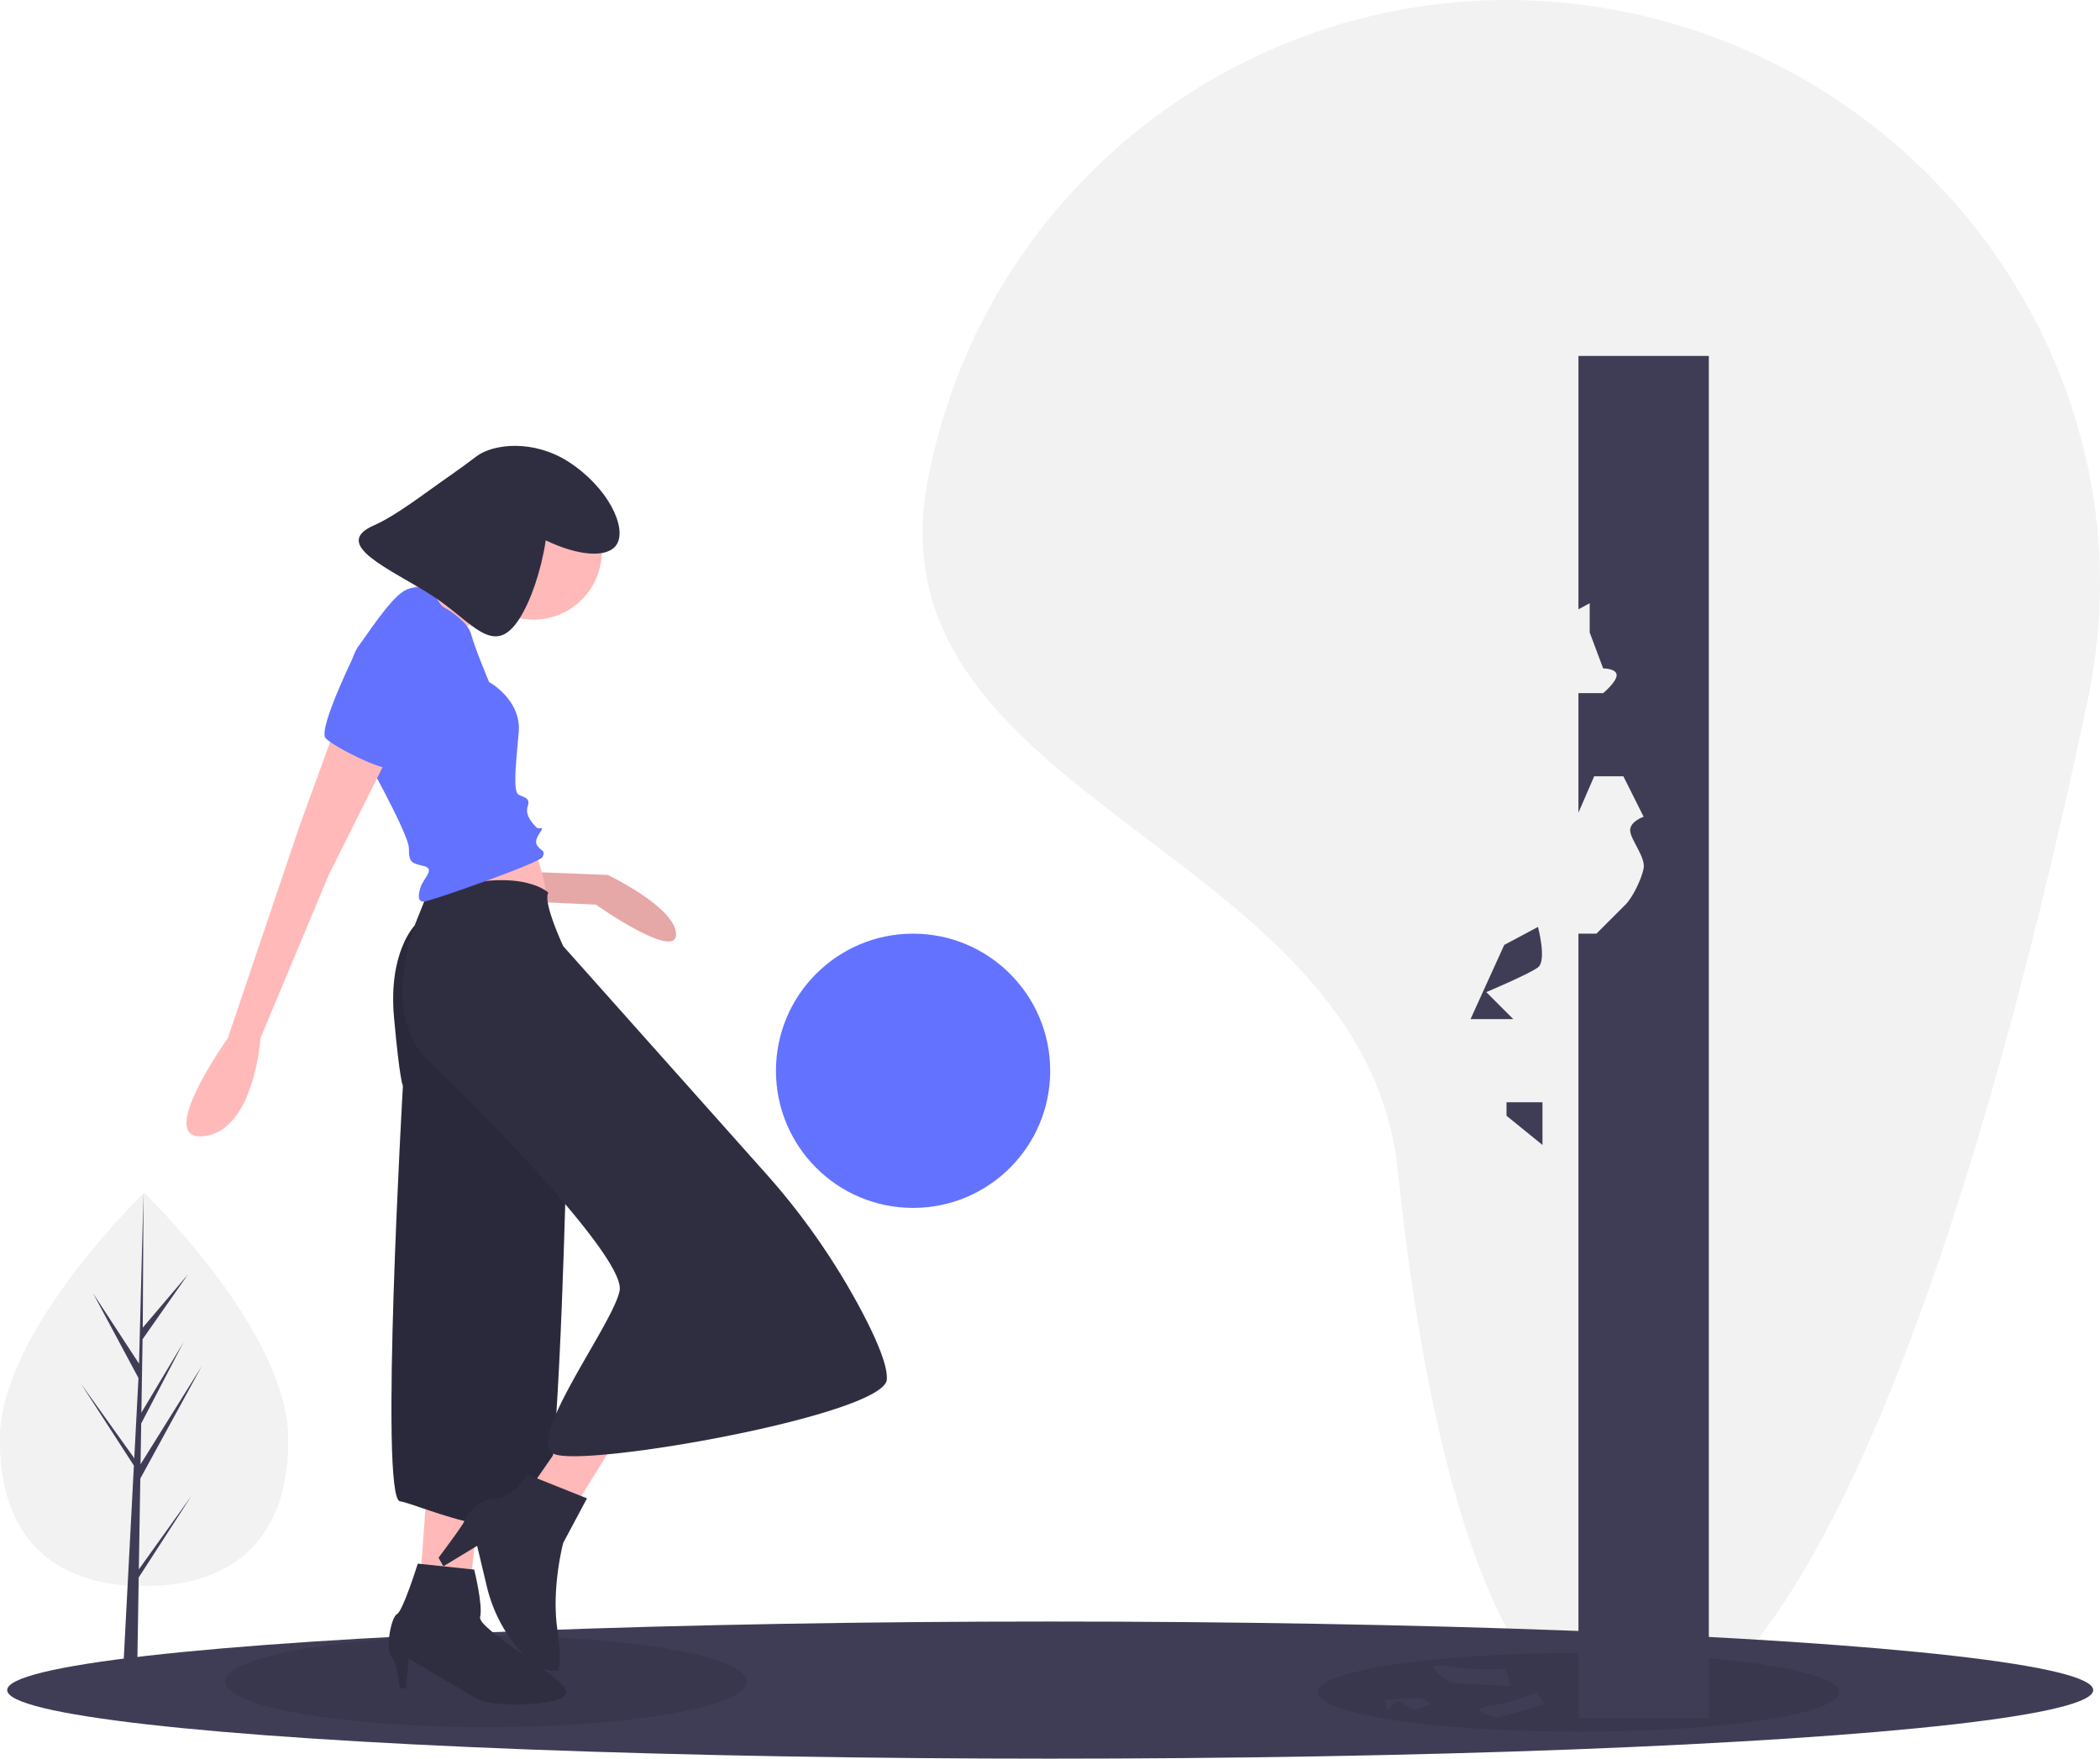<svg id="e59d1ca7-5ac5-463b-833e-c7c6c1f03a86" data-name="Layer 1" xmlns="http://www.w3.org/2000/svg" width="934.219" height="782.347" viewBox="0 0 934.219 782.347"><title>breaking obstacles</title><path d="M754.715,579.477c39.873,381.522,192.901,330.194,306.92-209.086C1091.635,228.498,995.04,90.487,852.549,63.471s-279.904,66.595-306.92,209.086S739.64,435.233,754.715,579.477Z" transform="translate(-132.891 -58.827)" fill="#f2f2f2"/><path d="M261.087,699.231c0,48.273-28.698,65.129-64.098,65.129s-64.098-16.855-64.098-65.129,64.098-109.685,64.098-109.685S261.087,650.957,261.087,699.231Z" transform="translate(-132.891 -58.827)" fill="#f2f2f2"/><polygon points="61.763 698.148 62.42 657.748 89.74 607.767 62.522 651.41 62.818 633.244 81.647 597.084 62.896 628.437 62.896 628.437 63.426 595.765 83.589 566.977 63.51 590.628 63.842 530.719 61.757 610.027 61.929 606.756 41.429 575.378 61.6 613.036 59.69 649.525 59.633 648.556 36.001 615.536 59.561 651.978 59.323 656.541 59.28 656.61 59.299 656.984 54.453 749.559 60.928 749.559 61.705 701.743 85.208 665.39 61.763 698.148" fill="#f2f2f2"/><path d="M261.087,699.231c0,48.273-28.698,65.129-64.098,65.129s-64.098-16.855-64.098-65.129,64.098-109.685,64.098-109.685S261.087,650.957,261.087,699.231Z" transform="translate(-132.891 -58.827)" fill="#f2f2f2"/><polygon points="61.763 698.148 62.42 657.748 89.74 607.767 62.522 651.41 62.818 633.244 81.647 597.084 62.896 628.437 62.896 628.437 63.426 595.765 83.589 566.977 63.51 590.628 63.842 530.719 61.757 610.027 61.929 606.756 41.429 575.378 61.6 613.036 59.69 649.525 59.633 648.556 36.001 615.536 59.561 651.978 59.323 656.541 59.28 656.61 59.299 656.984 54.453 749.559 60.928 749.559 61.705 701.743 85.208 665.39 61.763 698.148" fill="#3f3d56"/><ellipse cx="467.196" cy="751.847" rx="464" ry="30.5" fill="#3f3d56"/><ellipse cx="216.196" cy="748.035" rx="116" ry="20.312" opacity="0.1"/><ellipse cx="702.196" cy="752.847" rx="116" ry="17.5" opacity="0.1"/><path d="M368.929,446.723l34.335,1.321s30.374,14.527,30.374,26.412-35.656-13.206-35.656-13.206l-29.053-1.321Z" transform="translate(-132.891 -58.827)" fill="#ffb9b9"/><path d="M368.929,446.723l34.335,1.321s30.374,14.527,30.374,26.412-35.656-13.206-35.656-13.206l-29.053-1.321Z" transform="translate(-132.891 -58.827)" opacity="0.1"/><path d="M370.25,436.159s6.603,15.847,5.282,23.771-51.503,5.282-51.503,5.282l7.924-23.771Z" transform="translate(-132.891 -58.827)" fill="#ffb9b9"/><polygon points="189.818 663.901 187.177 699.557 209.627 700.877 213.588 666.542 189.818 663.901" fill="#ffb9b9"/><path d="M322.708,457.288,317.426,470.494s-11.885,11.885-9.244,40.938,3.962,30.374,3.962,30.374S301.579,725.368,310.823,726.689s60.747,26.412,66.03-2.641S384.776,577.462,384.776,577.462L324.029,467.853Z" transform="translate(-132.891 -58.827)" fill="#2f2e41"/><path d="M322.708,457.288,317.426,470.494s-11.885,11.885-9.244,40.938,3.962,30.374,3.962,30.374S301.579,725.368,310.823,726.689s60.747,26.412,66.03-2.641S384.776,577.462,384.776,577.462L324.029,467.853Z" transform="translate(-132.891 -58.827)" opacity="0.1"/><polygon points="249.244 642.771 237.359 659.939 257.168 667.862 274.336 640.13 249.244 642.771" fill="#ffb9b9"/><circle cx="237.359" cy="245.273" r="30.374" fill="#ffb9b9"/><path d="M346.479,293.535s-26.412,27.732-34.335,29.053,27.732,23.771,27.732,23.771v-7.924s11.885-11.885,18.488-13.206S346.479,293.535,346.479,293.535Z" transform="translate(-132.891 -58.827)" fill="#ffb9b9"/><path d="M325.35,450.685,317.426,470.494s-15.847,39.618,6.603,60.747S411.188,618.4,408.547,632.927s-41.785,65.874-29.477,72.555,147.009-17.09,148.33-32.937c.495-5.943-4.395-17.457-10.701-29.528a310.742,310.742,0,0,0-43.624-62.73L383.456,479.738s-9.244-19.809-6.603-23.771c0,0-10.565-10.565-42.259-2.641Z" transform="translate(-132.891 -58.827)" fill="#2f2e41"/><path d="M318.747,754.421s-6.603,21.129-9.244,22.45-5.282,15.847-2.641,18.488,3.962,14.527,3.962,14.527h2.641l1.321-13.206s27.36,16.518,31.694,18.488c7.263,3.301,39.618,2.641,38.297-3.962s-39.618-27.732-38.297-33.015S343.838,757.063,343.838,757.063Z" transform="translate(-132.891 -58.827)" fill="#2f2e41"/><path d="M394.02,725.368l-26.412-10.565s-6.603,10.565-14.527,10.565S338.999,734.973,339.438,735.453s-11.447,16.327-11.447,16.327l2.134,3.839,15.034-9.121,4.213,17.696a67.516,67.516,0,0,0,13.349,27.291c5.181,6.304,11.637,11.652,18.093,10.478,0,0,2.641,0,0-18.488s2.641-38.297,2.641-38.297Z" transform="translate(-132.891 -58.827)" fill="#2f2e41"/><path d="M325.35,321.267s2.641,6.603,5.282,7.924,10.565,6.603,11.885,11.885,7.924,21.129,7.924,21.129,14.527,7.924,13.206,22.45-2.641,26.412,0,27.732,5.282,1.321,3.962,5.282,2.641,7.924,3.962,9.244,3.962-1.321,1.321,2.641-1.321,5.282,0,6.603,2.641,1.321,1.321,3.962-50.183,19.809-52.824,19.809-2.641-2.641-1.321-6.603,6.603-7.924,1.321-9.244-6.603-1.321-6.603-7.924-22.45-46.221-22.45-46.221-9.244-30.374,0-43.58S308.182,323.908,313.464,321.267,325.35,321.267,325.35,321.267Z" transform="translate(-132.891 -58.827)" fill="#6372ff"/><path d="M281.77,383.335,265.923,426.914l-31.694,93.762S201.214,566.897,223.664,564.256s25.091-43.58,25.091-43.58l30.374-72.633L306.861,392.579Z" transform="translate(-132.891 -58.827)" fill="#ffb9b9"/><path d="M297.617,345.038l-5.282,1.321s-18.488,36.977-14.527,40.938,25.091,14.527,29.053,13.206,9.244-39.618,9.244-39.618Z" transform="translate(-132.891 -58.827)" fill="#6372ff"/><path d="M299.173,292.568c10.246-4.505,22.644-14.368,34.418-22.506,3.816-2.638,7.531-5.406,11.228-8.208,7.451-5.647,25.382-7.606,40.858,2.318,17.688,11.342,26.32,29.437,21.531,36.906-3.959,6.175-17.102,5.092-31.532-1.876-2.029,13.519-6.668,26.992-11.736,34.896-11.468,17.885-21.116,1.023-39.001-10.444S279.725,301.12,299.173,292.568Z" transform="translate(-132.891 -58.827)" fill="#2f2e41"/><circle cx="406.196" cy="476.347" r="61" fill="#6372ff"/><path d="M835.087,217.173V329.882l5-2.708v13l6,16s6,0,6,3-6,8-6,8h-11v53.173l7-16.173h13l9,18s-6,2-6,6,7,12,6,17-5,13-8,16l-13,13h-8v349h58v-606Z" transform="translate(-132.891 -58.827)" fill="#3f3d56"/><path d="M802.087,479.173l15-8s4,15,0,18-23,11-23,11l12,12h-19Z" transform="translate(-132.891 -58.827)" fill="#3f3d56"/><path d="M764.717,814.1l4.791,2.632s-6.391,3.158-8.057,2.581-6.78-4.218-6.78-4.218l-4.403,4.744-1.533-4.787Z" transform="translate(-132.891 -58.827)" fill="#3f3d56"/><path d="M778.609,807.637s-16.183-10.155-2.072-7.727a109.907,109.907,0,0,0,26.219,1.251l2.072,7.727Z" transform="translate(-132.891 -58.827)" fill="#3f3d56"/><path d="M799.034,822.94s-15.017-3.358-3.366-5.258a96.314,96.314,0,0,0,20.917-5.979l3.366,5.258Z" transform="translate(-132.891 -58.827)" fill="#3f3d56"/><polygon points="670.196 496.347 670.196 490.347 686.196 490.347 686.196 509.347 670.196 496.347" fill="#3f3d56"/></svg>